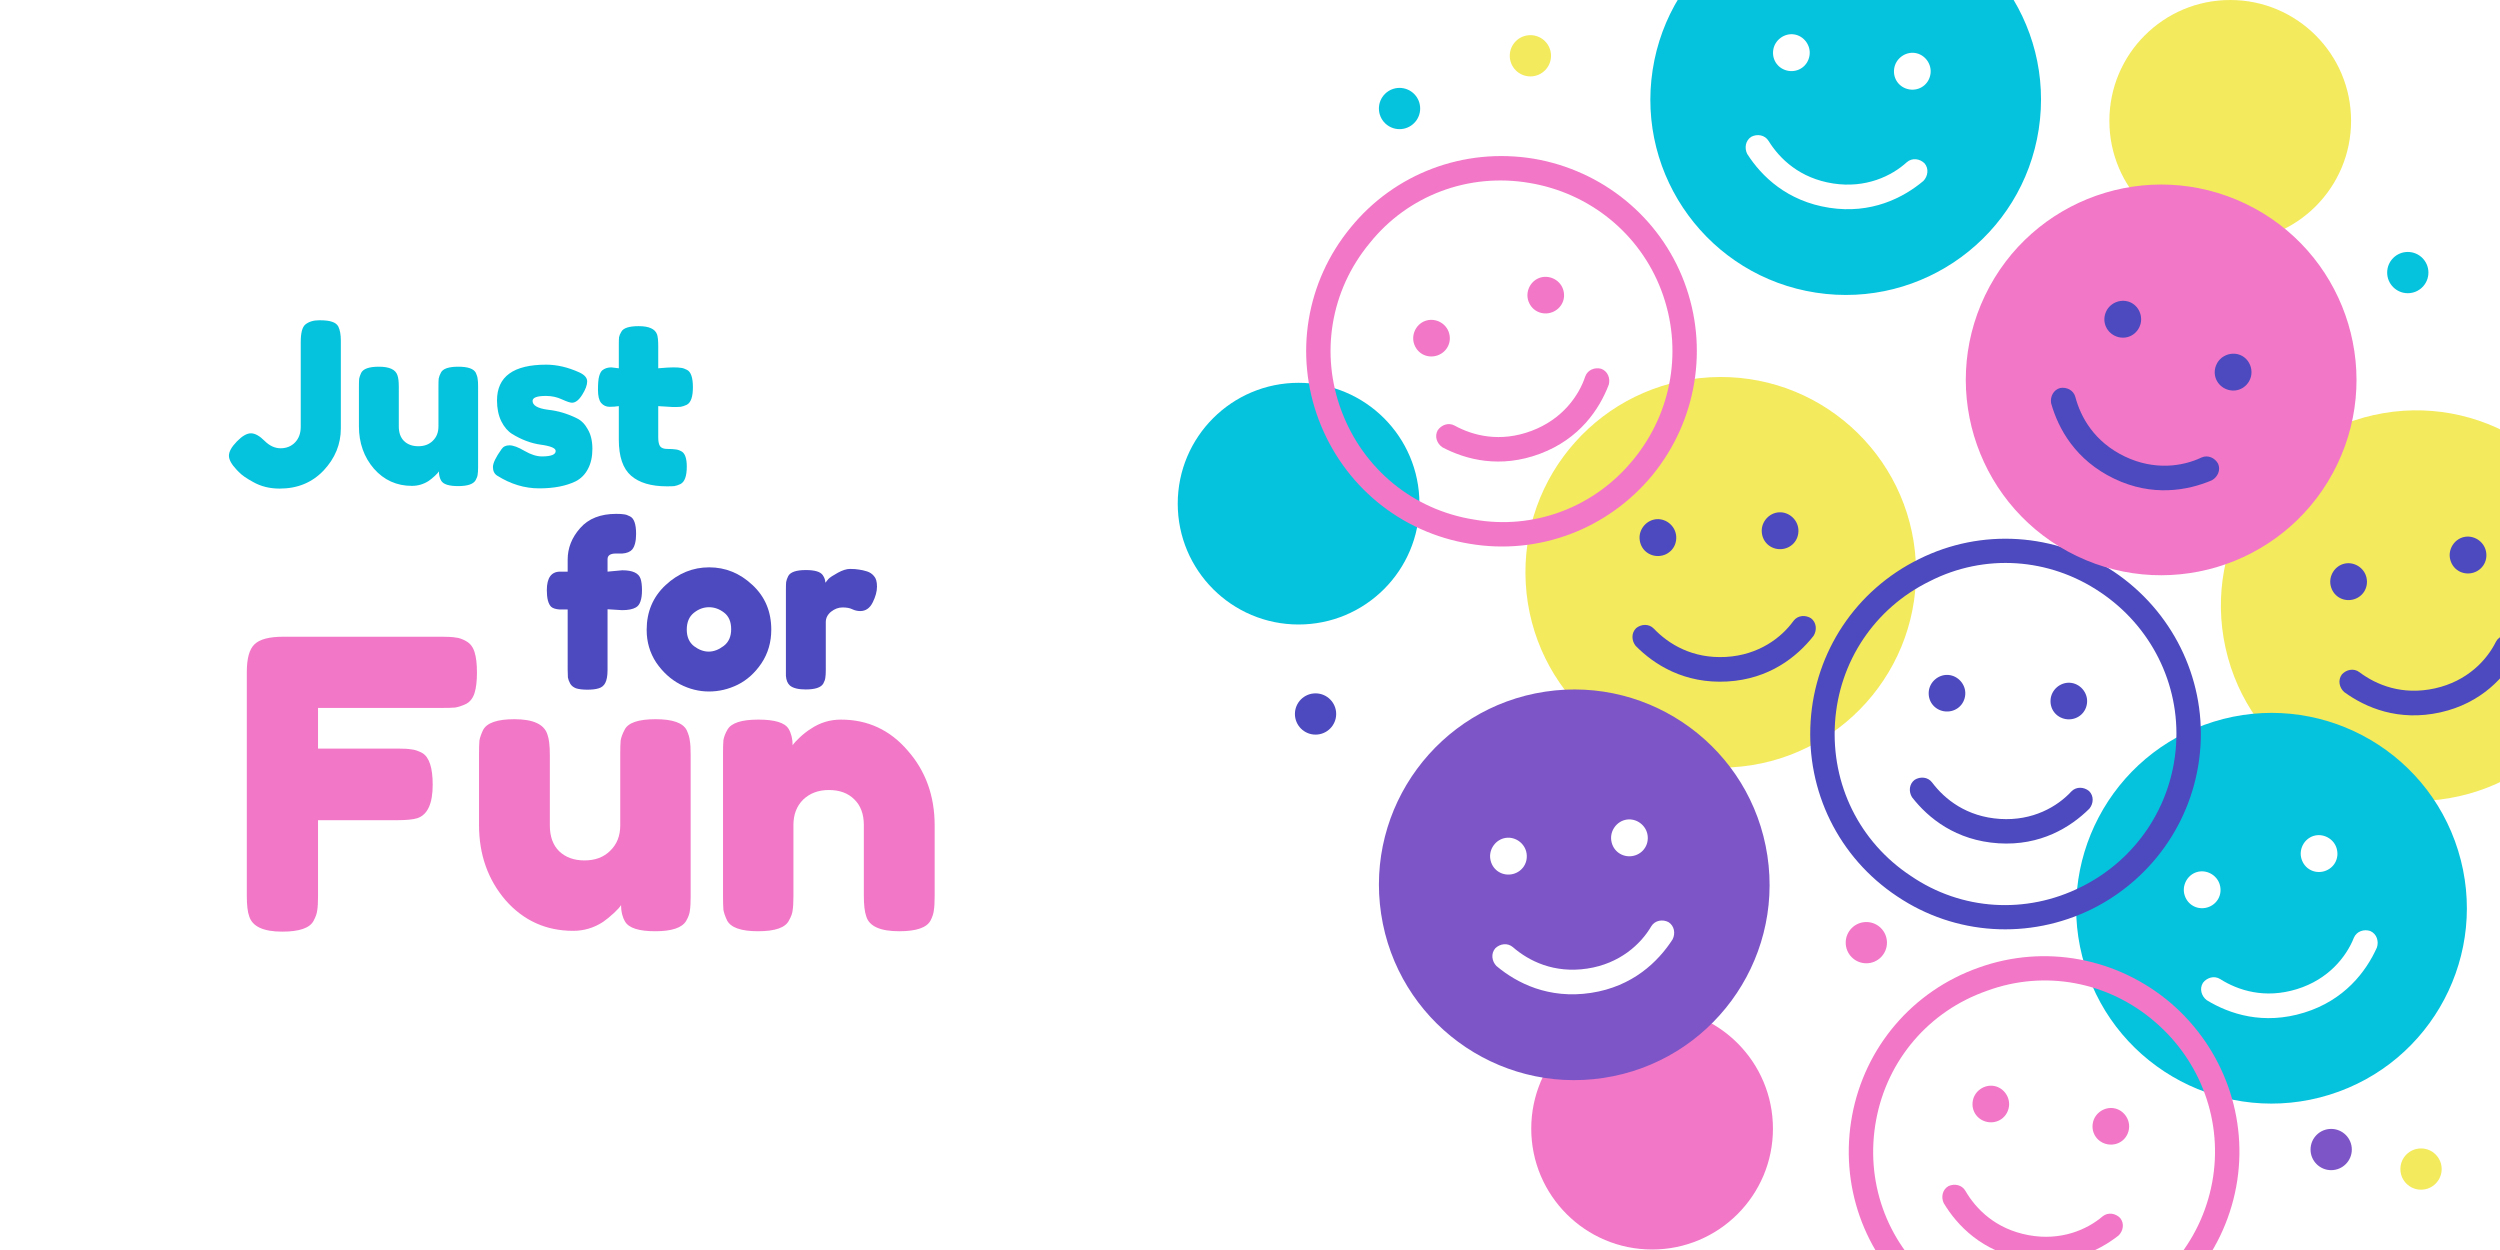 <svg width="1280" height="640" viewBox="0 0 1280 640" fill="none" xmlns="http://www.w3.org/2000/svg">
<rect x="0" y="0" width="1280" height="640" fill="#333333" stroke="none"/>
<g clip-path="url(#clip0_1_1568)">
<rect width="1280" height="640" fill="white"/>
<path d="M907.747 577.872C907.747 612.043 880.046 639.744 845.875 639.744C811.704 639.744 784 612.043 784 577.872C784 543.701 811.704 516 845.875 516C880.046 516 907.747 543.701 907.747 577.872Z" fill="#F277C6"/>
<path d="M1203.75 61.872C1203.75 96.043 1176.05 123.744 1141.87 123.744C1107.7 123.744 1080 96.043 1080 61.872C1080 27.701 1107.7 5.35708e-05 1141.87 5.35708e-05C1176.05 5.35708e-05 1203.75 27.701 1203.75 61.872Z" fill="#F3EA5D"/>
<path d="M726.747 257.872C726.747 292.043 699.046 319.744 664.875 319.744C630.704 319.744 603 292.043 603 257.872C603 223.701 630.704 196 664.875 196C699.046 196 726.747 223.701 726.747 257.872Z" fill="#05C3DD"/>
<path d="M1204.13 588.56C1204.13 594.393 1199.39 599.122 1193.56 599.122C1187.73 599.122 1183 594.393 1183 588.56C1183 582.729 1187.73 578 1193.56 578C1199.39 578 1204.13 582.729 1204.13 588.56Z" fill="#7D55C7"/>
<path d="M1250.13 598.56C1250.13 604.393 1245.4 609.12 1239.57 609.12C1233.73 609.12 1229 604.393 1229 598.56C1229 592.726 1233.73 588 1239.57 588C1245.4 588 1250.13 592.726 1250.13 598.56Z" fill="#F3EA5D"/>
<path d="M727.125 55.56C727.125 61.393 722.393 66.122 716.56 66.122C710.726 66.122 706 61.393 706 55.56C706 49.729 710.726 45 716.56 45C722.393 45 727.125 49.729 727.125 55.56Z" fill="#05C3DD"/>
<path d="M794.125 28.56C794.125 34.393 789.399 39.12 783.566 39.12C777.732 39.12 773 34.393 773 28.56C773 22.726 777.732 18 783.566 18C789.399 18 794.125 22.726 794.125 28.56Z" fill="#F3EA5D"/>
<path d="M1243.35 139.56C1243.35 145.393 1238.63 150.122 1232.79 150.122C1226.96 150.122 1222.23 145.393 1222.23 139.56C1222.23 133.726 1226.96 129 1232.79 129C1238.63 129 1243.35 133.726 1243.35 139.56Z" fill="#05C3DD"/>
<path d="M966.122 482.642C966.122 488.476 961.393 493.205 955.56 493.205C949.726 493.205 945 488.476 945 482.642C945 476.808 949.726 472.082 955.56 472.082C961.393 472.082 966.122 476.808 966.122 482.642Z" fill="#F277C6"/>
<path d="M684.122 365.56C684.122 371.393 679.393 376.122 673.56 376.122C667.726 376.122 663 371.393 663 365.56C663 359.726 667.726 355 673.56 355C679.393 355 684.122 359.726 684.122 365.56Z" fill="#4D49BE"/>
<circle cx="881.024" cy="293.024" r="100" transform="rotate(-3.214 881.024 293.024)" fill="#F3EA5D"/>
<path d="M883.653 336.352C866.452 337.318 854.26 329.726 846.759 321.87C844.259 319.252 840.35 319.471 837.724 321.59C835.119 324.101 835.34 328.03 837.449 330.67C847.015 340.381 862.466 350.155 884.359 348.925C905.862 347.718 920.122 336.275 928.54 325.555C930.34 322.695 930.12 318.766 927.251 316.562C924.404 314.751 920.494 314.971 918.303 317.853C912.12 326.477 900.464 335.408 883.653 336.352Z" fill="#4D49BE"/>
<path d="M848.318 265.815C843.235 266.101 839.178 270.664 839.465 275.772C839.773 281.272 844.295 284.96 849.377 284.674C854.459 284.389 858.539 280.219 858.23 274.718C857.943 269.61 853.4 265.53 848.318 265.815Z" fill="#4D49BE"/>
<path d="M920.782 271.205C920.495 266.098 915.952 262.017 910.87 262.303C905.787 262.588 901.729 267.151 902.016 272.259C902.325 277.76 906.846 281.447 911.929 281.162C917.011 280.876 921.091 276.706 920.782 271.205Z" fill="#4D49BE"/>
<circle cx="806.019" cy="453.019" r="100" transform="rotate(-8.597 806.019 453.019)" fill="#7D55C7"/>
<path d="M812.702 495.91C795.667 498.485 782.816 492.07 774.612 484.953C771.877 482.58 768.006 483.166 765.59 485.521C763.232 488.265 763.821 492.156 766.168 494.587C776.603 503.357 792.903 511.639 814.584 508.361C835.878 505.141 849.002 492.411 856.378 480.949C857.902 477.932 857.313 474.041 854.25 472.116C851.246 470.581 847.374 471.166 845.463 474.241C840.117 483.407 829.35 493.393 812.702 495.91Z" fill="white"/>
<path d="M770.905 428.999C765.871 429.76 762.26 434.684 763.025 439.742C763.848 445.189 768.695 448.436 773.728 447.675C778.761 446.914 782.432 442.379 781.608 436.932C780.844 431.874 775.938 428.238 770.905 428.999Z" fill="white"/>
<path d="M843.555 427.567C842.79 422.508 837.884 418.872 832.851 419.633C827.818 420.394 824.206 425.318 824.971 430.376C825.794 435.824 830.641 439.071 835.675 438.31C840.708 437.549 844.378 433.014 843.555 427.567Z" fill="white"/>
<circle cx="1237.11" cy="310.11" r="100" transform="rotate(-12.567 1237.11 310.11)" fill="#F3EA5D"/>
<path d="M1246.75 352.435C1229.93 356.184 1216.67 350.674 1207.99 344.141C1205.1 341.964 1201.27 342.816 1199.03 345.333C1196.87 348.234 1197.72 352.075 1200.23 354.337C1211.25 362.364 1228.08 369.497 1249.49 364.726C1270.51 360.04 1282.72 346.432 1289.28 334.486C1290.59 331.371 1289.74 327.53 1286.55 325.822C1283.44 324.498 1279.62 325.35 1277.93 328.55C1273.23 338.064 1263.18 348.771 1246.75 352.435Z" fill="#4D49BE"/>
<path d="M1200.42 288.578C1195.45 289.686 1192.19 294.848 1193.3 299.841C1194.5 305.218 1199.56 308.122 1204.53 307.015C1209.49 305.907 1212.84 301.129 1211.64 295.752C1210.53 290.758 1205.39 287.471 1200.42 288.578Z" fill="#4D49BE"/>
<path d="M1272.79 282.12C1271.68 277.127 1266.53 273.839 1261.57 274.946C1256.6 276.054 1253.34 281.216 1254.45 286.209C1255.65 291.587 1260.71 294.49 1265.68 293.383C1270.64 292.275 1273.99 287.497 1272.79 282.12Z" fill="#4D49BE"/>
<circle cx="1163.02" cy="465.019" r="100" transform="rotate(-17.21 1163.02 465.019)" fill="#05C3DD"/>
<path d="M1176.05 506.425C1159.59 511.523 1145.93 507.105 1136.75 501.296C1133.69 499.36 1129.95 500.518 1127.91 503.209C1125.99 506.275 1127.16 510.034 1129.84 512.086C1141.47 519.195 1158.83 524.942 1179.78 518.454C1200.35 512.082 1211.42 497.53 1216.99 485.092C1218.05 481.882 1216.88 478.123 1213.57 476.678C1210.37 475.61 1206.63 476.768 1205.2 480.095C1201.28 489.958 1192.13 501.444 1176.05 506.425Z" fill="white"/>
<path d="M1124.7 446.528C1119.84 448.034 1117.01 453.444 1118.52 458.33C1120.15 463.593 1125.43 466.077 1130.29 464.571C1135.15 463.065 1138.1 458.032 1136.47 452.769C1134.96 447.883 1129.57 445.022 1124.7 446.528Z" fill="white"/>
<path d="M1196.32 434.233C1194.81 429.346 1189.41 426.485 1184.55 427.992C1179.69 429.498 1176.85 434.907 1178.37 439.794C1180 445.056 1185.27 447.541 1190.14 446.035C1195 444.529 1197.95 439.495 1196.32 434.233Z" fill="white"/>
<path d="M989.227 400.619C995.718 409.256 1006.89 418.194 1024.04 419.296C1040.8 420.373 1053.41 412.963 1060.56 405.202C1063.08 402.624 1066.98 402.874 1069.58 404.999C1072.16 407.513 1071.91 411.411 1069.78 414.015C1060.17 423.574 1044.68 433.148 1023.24 431.77C1001.41 430.368 987.27 418.891 978.955 408.18C977.182 405.326 977.432 401.427 980.311 399.264C983.165 397.49 987.063 397.74 989.227 400.619ZM987.504 354.32C987.83 349.252 992.393 345.24 997.461 345.565C1002.53 345.891 1006.54 350.454 1006.22 355.522C1005.86 360.98 1001.33 364.602 996.259 364.277C991.191 363.951 987.154 359.778 987.504 354.32ZM1059.83 349.572C1064.9 349.898 1068.91 354.461 1068.59 359.529C1068.24 364.987 1063.7 368.609 1058.63 368.284C1053.56 367.958 1049.52 363.784 1049.88 358.327C1050.2 353.259 1054.76 349.247 1059.83 349.572Z" fill="#4D49BE"/>
<path d="M1114.16 381.246C1116.17 350.06 1101.23 320.526 1075.34 303.205C1049.08 285.47 1015.94 283.341 988.017 297.596C959.728 311.435 941.527 338.841 939.523 370.026C937.495 401.602 952.039 431.111 978.325 448.456C1004.2 466.167 1037.33 468.296 1065.64 454.066C1093.54 440.201 1112.13 412.821 1114.16 381.246ZM927.049 369.225C929.328 333.751 950.143 302.208 982.481 286.28C1014.43 270.327 1052.24 272.756 1082.28 292.691C1111.92 312.601 1128.92 346.573 1126.64 382.047C1124.33 417.911 1103.13 449.429 1071.18 465.382C1038.84 481.31 1001.03 478.881 971.387 458.971C941.353 439.035 924.745 405.088 927.049 369.225Z" fill="#4D49BE"/>
<path d="M744.77 217.905C754.241 223.103 768.099 226.648 784.184 220.59C799.902 214.669 808.343 202.724 811.666 192.707C812.895 189.322 816.551 187.945 819.798 188.809C823.183 190.038 824.56 193.694 823.696 196.941C818.869 209.612 808.695 224.714 788.59 232.288C768.119 239.998 750.51 235.361 738.523 229.023C735.731 227.153 734.354 223.498 736.087 220.34C737.957 217.549 741.613 216.172 744.77 217.905ZM724.135 176.422C722.345 171.669 724.852 166.134 729.604 164.344C734.356 162.554 739.892 165.06 741.682 169.812C743.61 174.93 740.965 180.1 736.213 181.89C731.461 183.68 726.063 181.539 724.135 176.422ZM788.092 142.313C792.844 140.523 798.38 143.029 800.17 147.781C802.098 152.899 799.454 158.069 794.702 159.859C789.949 161.649 784.551 159.508 782.624 154.391C780.834 149.639 783.34 144.103 788.092 142.313Z" fill="#F277C6"/>
<path d="M850.646 148.805C839.63 119.561 813.86 98.796 783.129 93.675C751.895 88.326 720.823 100.03 701.245 124.518C681.164 148.779 675.863 181.247 686.878 210.491C698.031 240.101 723.436 261.003 754.533 265.987C785.401 271.474 816.473 259.77 836.416 235.144C856.132 211.021 861.799 178.415 850.646 148.805ZM675.181 214.898C662.651 181.632 668.631 144.317 691.541 116.486C714.086 88.793 749.544 75.436 785.122 81.236C820.335 87.174 849.813 111.133 862.343 144.399C875.011 178.029 868.665 215.483 846.121 243.176C823.21 271.007 787.752 284.363 752.539 278.425C716.961 272.626 687.848 248.528 675.181 214.898Z" fill="#F277C6"/>
<circle cx="1106.51" cy="194.507" r="100" transform="rotate(25.608 1106.51 194.507)" fill="#F277C6"/>
<path d="M1087.92 233.735C1072.39 226.289 1065.36 213.759 1062.58 203.261C1061.65 199.761 1058.12 198.069 1054.8 198.659C1051.31 199.603 1049.61 203.152 1050.18 206.482C1053.88 219.601 1062.71 235.613 1082.48 245.091C1101.9 254.399 1119.91 251.249 1132.45 245.915C1135.41 244.277 1137.11 240.729 1135.66 237.415C1134.04 234.456 1130.51 232.763 1127.2 234.232C1117.62 238.807 1103.11 241.013 1087.92 233.735Z" fill="#4D49BE"/>
<path d="M1090.97 154.901C1086.38 152.701 1080.62 154.743 1078.41 159.356C1076.03 164.324 1078.22 169.735 1082.81 171.935C1087.4 174.135 1092.98 172.448 1095.36 167.48C1097.57 162.867 1095.56 157.101 1090.97 154.901Z" fill="#4D49BE"/>
<path d="M1151.86 194.558C1154.07 189.945 1152.06 184.18 1147.47 181.98C1142.88 179.78 1137.12 181.822 1134.91 186.435C1132.53 191.403 1134.71 196.813 1139.3 199.013C1143.89 201.213 1149.48 199.526 1151.86 194.558Z" fill="#4D49BE"/>
<path d="M1006.28 609.708C1011.7 619.057 1021.72 629.262 1038.62 632.4C1055.13 635.466 1068.54 629.612 1076.56 622.759C1079.37 620.499 1083.21 621.212 1085.54 623.631C1087.8 626.435 1087.09 630.276 1084.67 632.607C1073.98 640.953 1057.46 648.612 1036.34 644.69C1014.83 640.696 1002.16 627.616 995.182 615.99C993.761 612.945 994.474 609.104 997.59 607.299C1000.64 605.878 1004.48 606.591 1006.28 609.708ZM1010.09 563.533C1011.02 558.54 1016.02 555.1 1021.02 556.027C1026.01 556.954 1029.45 561.963 1028.52 566.956C1027.52 572.333 1022.59 575.389 1017.59 574.462C1012.6 573.535 1009.09 568.91 1010.09 563.533ZM1082.47 567.438C1087.46 568.365 1090.9 573.375 1089.97 578.367C1088.97 583.744 1084.04 586.8 1079.04 585.873C1074.05 584.946 1070.54 580.321 1071.54 574.944C1072.46 569.951 1077.47 566.511 1082.47 567.438Z" fill="#F277C6"/>
<path d="M1132.64 605.361C1138.34 574.636 1127.03 543.533 1103.39 523.249C1079.43 502.511 1046.78 496.448 1017.36 507.274C987.62 517.644 966.283 542.685 960.578 573.409C954.801 604.518 965.725 635.55 989.756 655.905C1013.33 676.572 1045.98 682.634 1075.79 671.88C1105.14 661.439 1126.86 636.469 1132.64 605.361ZM948.288 571.127C954.778 536.178 979.204 507.34 1013.21 495.379C1046.83 483.347 1084.08 490.265 1111.53 513.637C1138.59 536.938 1151.42 572.693 1144.93 607.643C1138.36 642.976 1113.55 671.743 1079.93 683.775C1045.93 695.736 1008.67 688.818 981.614 665.517C954.17 642.145 941.726 606.461 948.288 571.127Z" fill="#F277C6"/>
<circle cx="944.994" cy="51.009" r="100" transform="rotate(8.73 944.994 51.009)" fill="#05C3DD"/>
<path d="M938.599 93.944C921.57 91.329 911.213 81.377 905.501 72.14C903.597 69.06 899.726 68.466 896.719 69.995C893.651 71.912 893.054 75.802 894.571 78.822C901.92 90.302 915.014 103.062 936.687 106.39C957.974 109.659 974.294 101.415 984.748 92.669C987.102 90.244 987.699 86.354 985.348 83.604C982.937 81.244 979.067 80.649 976.327 83.015C968.493 90.173 955.241 96.499 938.599 93.944Z" fill="white"/>
<path d="M918.626 17.62C913.595 16.848 908.681 20.473 907.904 25.529C907.068 30.975 910.728 35.518 915.76 36.291C920.791 37.063 925.645 33.827 926.482 28.382C927.258 23.325 923.658 18.393 918.626 17.62Z" fill="white"/>
<path d="M988.406 37.891C989.183 32.834 985.582 27.902 980.551 27.129C975.52 26.357 970.605 29.982 969.829 35.038C968.993 40.484 972.653 45.027 977.684 45.8C982.715 46.572 987.57 43.336 988.406 37.891Z" fill="white"/>
<path d="M226.276 326.002C229.435 326.002 231.769 326.139 233.28 326.414C234.928 326.551 236.713 327.169 238.636 328.268C240.696 329.367 242.138 331.221 242.962 333.83C243.786 336.439 244.198 339.941 244.198 344.336C244.198 348.731 243.786 352.233 242.962 354.842C242.138 357.451 240.696 359.305 238.636 360.404C236.576 361.365 234.722 361.983 233.074 362.258C231.563 362.395 229.16 362.464 225.864 362.464H162.828V383.27H203.41C206.706 383.27 209.109 383.407 210.62 383.682C212.268 383.819 214.122 384.437 216.182 385.536C219.753 387.596 221.538 393.021 221.538 401.81C221.538 411.423 218.929 417.123 213.71 418.908C211.513 419.595 208.011 419.938 203.204 419.938H162.828V458.872C162.828 462.168 162.691 464.571 162.416 466.082C162.279 467.593 161.661 469.378 160.562 471.438C158.639 475.146 153.283 477 144.494 477C134.881 477 129.25 474.391 127.602 469.172C126.778 466.975 126.366 463.473 126.366 458.666V344.13C126.366 337.126 127.671 332.388 130.28 329.916C132.889 327.307 137.833 326.002 145.112 326.002H226.276Z" fill="#F277C6"/>
<path d="M293.463 476.588C279.592 476.588 268.056 471.369 258.855 460.932C249.791 450.357 245.259 437.517 245.259 422.41V386.36C245.259 383.064 245.327 380.661 245.465 379.15C245.739 377.639 246.357 375.854 247.319 373.794C249.241 370.086 254.597 368.232 263.387 368.232C273 368.232 278.631 370.841 280.279 376.06C281.103 378.257 281.515 381.759 281.515 386.566V422.616C281.515 428.247 283.094 432.641 286.253 435.8C289.549 438.959 293.875 440.538 299.231 440.538C304.724 440.538 309.119 438.89 312.415 435.594C315.848 432.298 317.565 427.972 317.565 422.616V386.154C317.565 382.995 317.633 380.661 317.771 379.15C318.045 377.502 318.732 375.648 319.831 373.588C321.616 370.017 326.903 368.232 335.693 368.232C344.345 368.232 349.632 370.086 351.555 373.794C352.516 375.854 353.065 377.708 353.203 379.356C353.477 380.867 353.615 383.201 353.615 386.36V459.284C353.615 462.305 353.477 464.64 353.203 466.288C353.065 467.799 352.447 469.515 351.349 471.438C349.289 475.009 344.001 476.794 335.487 476.794C327.109 476.794 321.959 475.146 320.037 471.85C318.663 469.515 317.977 466.7 317.977 463.404C317.427 464.365 316.191 465.739 314.269 467.524C312.346 469.309 310.492 470.82 308.707 472.056C304.037 475.077 298.956 476.588 293.463 476.588Z" fill="#F277C6"/>
<path d="M430.544 368.438C444.278 368.438 455.676 373.725 464.74 384.3C473.942 394.737 478.542 407.509 478.542 422.616V458.872C478.542 462.031 478.405 464.434 478.13 466.082C477.993 467.593 477.444 469.309 476.482 471.232C474.56 474.94 469.204 476.794 460.414 476.794C450.664 476.794 445.033 474.253 443.522 469.172C442.698 466.837 442.286 463.335 442.286 458.666V422.41C442.286 416.779 440.638 412.385 437.342 409.226C434.184 406.067 429.858 404.488 424.364 404.488C419.008 404.488 414.614 406.136 411.18 409.432C407.884 412.728 406.236 417.054 406.236 422.41V458.872C406.236 462.031 406.099 464.434 405.824 466.082C405.687 467.593 405.069 469.309 403.97 471.232C402.185 474.94 396.898 476.794 388.108 476.794C379.456 476.794 374.169 474.94 372.246 471.232C371.285 469.172 370.667 467.387 370.392 465.876C370.255 464.228 370.186 461.825 370.186 458.666V385.742C370.186 382.721 370.255 380.455 370.392 378.944C370.667 377.296 371.354 375.511 372.452 373.588C374.375 370.155 379.662 368.438 388.314 368.438C396.692 368.438 401.842 370.017 403.764 373.176C405.138 375.511 405.824 378.326 405.824 381.622C406.374 380.661 407.61 379.287 409.532 377.502C411.455 375.717 413.309 374.275 415.094 373.176C419.764 370.017 424.914 368.438 430.544 368.438Z" fill="#F277C6"/>
<path d="M318.604 291.984C323.94 291.984 327.072 293.453 328 296.392C328.464 297.861 328.696 299.795 328.696 302.192C328.696 304.589 328.426 306.523 327.884 307.992C327.42 309.384 326.647 310.389 325.564 311.008C323.94 311.936 321.582 312.4 318.488 312.4L311.064 311.936V343.024C311.064 345.963 310.678 348.167 309.904 349.636C309.208 351.028 308.087 351.956 306.54 352.42C305.071 352.884 303.138 353.116 300.74 353.116C298.343 353.116 296.41 352.884 294.94 352.42C293.548 351.879 292.543 351.067 291.924 349.984C291.306 348.824 290.919 347.78 290.764 346.852C290.687 345.924 290.648 344.571 290.648 342.792V312.052H286.472C284.462 311.897 283.031 311.433 282.18 310.66C280.711 309.191 279.976 306.368 279.976 302.192C279.976 295.851 282.258 292.68 286.82 292.68H290.648V286.532C290.648 280.577 292.775 275.203 297.028 270.408C301.282 265.536 307.43 263.1 315.472 263.1C317.251 263.1 318.566 263.177 319.416 263.332C320.344 263.409 321.388 263.757 322.548 264.376C324.636 265.381 325.68 268.359 325.68 273.308C325.68 277.02 325.023 279.688 323.708 281.312C322.626 282.549 320.924 283.245 318.604 283.4C317.908 283.4 316.826 283.4 315.356 283.4C312.495 283.4 311.064 284.367 311.064 286.3V292.68L318.604 291.984Z" fill="#4D49BE"/>
<path d="M331.093 322.492C331.093 313.212 334.341 305.556 340.837 299.524C347.333 293.492 354.757 290.476 363.109 290.476C371.461 290.476 378.847 293.492 385.265 299.524C391.684 305.479 394.893 313.096 394.893 322.376C394.893 328.795 393.231 334.517 389.905 339.544C386.58 344.493 382.52 348.167 377.725 350.564C373.008 352.884 368.097 354.044 362.993 354.044C357.889 354.044 352.94 352.807 348.145 350.332C343.351 347.78 339.291 344.068 335.965 339.196C332.717 334.247 331.093 328.679 331.093 322.492ZM355.337 330.844C357.812 332.7 360.325 333.628 362.877 333.628C365.429 333.628 367.981 332.661 370.533 330.728C373.085 328.795 374.361 325.933 374.361 322.144C374.361 318.355 373.163 315.532 370.765 313.676C368.368 311.82 365.777 310.892 362.993 310.892C360.209 310.892 357.619 311.859 355.221 313.792C352.824 315.725 351.625 318.587 351.625 322.376C351.625 326.088 352.863 328.911 355.337 330.844Z" fill="#4D49BE"/>
<path d="M443.916 292.564C445.385 293.028 446.584 293.84 447.512 295C448.517 296.083 449.02 297.861 449.02 300.336C449.02 302.811 448.285 305.517 446.816 308.456C445.347 311.395 443.22 312.864 440.436 312.864C439.044 312.864 437.691 312.555 436.376 311.936C435.139 311.317 433.476 311.008 431.388 311.008C429.3 311.008 427.328 311.743 425.472 313.212C423.693 314.681 422.804 316.46 422.804 318.548V342.908C422.804 344.687 422.727 346.04 422.572 346.968C422.495 347.819 422.147 348.824 421.528 349.984C420.368 351.995 417.352 353 412.48 353C408.768 353 406.1 352.343 404.476 351.028C403.239 349.945 402.543 348.283 402.388 346.04C402.388 345.267 402.388 344.145 402.388 342.676V301.96C402.388 300.181 402.427 298.867 402.504 298.016C402.659 297.088 403.007 296.083 403.548 295C404.631 292.912 407.647 291.868 412.596 291.868C417.236 291.868 420.136 292.757 421.296 294.536C422.147 295.773 422.572 297.049 422.572 298.364C422.959 297.823 423.5 297.165 424.196 296.392C424.969 295.619 426.555 294.575 428.952 293.26C431.349 291.945 433.437 291.288 435.216 291.288C437.072 291.288 438.619 291.404 439.856 291.636C441.093 291.791 442.447 292.1 443.916 292.564Z" fill="#4D49BE"/>
<path d="M163.493 163.972C166.509 163.972 168.713 164.243 170.105 164.784C171.574 165.248 172.618 166.06 173.237 167.22C174.087 168.999 174.513 171.396 174.513 174.412V219.304C174.513 227.424 171.574 234.616 165.697 240.88C159.819 247.067 152.318 250.16 143.193 250.16C138.089 250.16 133.565 249.039 129.621 246.796C126.063 244.863 123.589 243.123 122.197 241.576L121.269 240.648C118.562 237.787 117.209 235.351 117.209 233.34C117.209 231.252 118.562 228.816 121.269 226.032C123.975 223.248 126.373 221.856 128.461 221.856C130.549 221.856 132.869 223.132 135.421 225.684C137.973 228.236 140.718 229.512 143.657 229.512C146.673 229.512 149.147 228.507 151.081 226.496C153.014 224.485 153.981 221.817 153.981 218.492V175.108C153.981 170.468 154.754 167.491 156.301 166.176C158.079 164.707 160.477 163.972 163.493 163.972Z" fill="#05C3DD"/>
<path d="M210.917 248.768C203.106 248.768 196.61 245.829 191.429 239.952C186.325 233.997 183.773 226.767 183.773 218.26V197.96C183.773 196.104 183.811 194.751 183.889 193.9C184.043 193.049 184.391 192.044 184.933 190.884C186.015 188.796 189.031 187.752 193.981 187.752C199.394 187.752 202.565 189.221 203.493 192.16C203.957 193.397 204.189 195.369 204.189 198.076V218.376C204.189 221.547 205.078 224.021 206.857 225.8C208.713 227.579 211.149 228.468 214.165 228.468C217.258 228.468 219.733 227.54 221.589 225.684C223.522 223.828 224.489 221.392 224.489 218.376V197.844C224.489 196.065 224.527 194.751 224.605 193.9C224.759 192.972 225.146 191.928 225.765 190.768C226.77 188.757 229.747 187.752 234.697 187.752C239.569 187.752 242.546 188.796 243.629 190.884C244.17 192.044 244.479 193.088 244.557 194.016C244.711 194.867 244.789 196.181 244.789 197.96V239.024C244.789 240.725 244.711 242.04 244.557 242.968C244.479 243.819 244.131 244.785 243.513 245.868C242.353 247.879 239.375 248.884 234.581 248.884C229.863 248.884 226.963 247.956 225.881 246.1C225.107 244.785 224.721 243.2 224.721 241.344C224.411 241.885 223.715 242.659 222.633 243.664C221.55 244.669 220.506 245.52 219.501 246.216C216.871 247.917 214.01 248.768 210.917 248.768Z" fill="#05C3DD"/>
<path d="M254.584 243.548C253.115 242.62 252.38 241.151 252.38 239.14C252.38 237.129 253.85 234.075 256.788 229.976C257.639 228.661 258.992 228.004 260.848 228.004C262.782 228.004 265.372 228.971 268.62 230.904C271.868 232.76 274.807 233.688 277.436 233.688C282.154 233.688 284.512 232.76 284.512 230.904C284.512 229.435 281.922 228.352 276.74 227.656C271.868 226.96 267.035 225.143 262.24 222.204C259.998 220.812 258.142 218.647 256.672 215.708C255.203 212.692 254.468 209.135 254.468 205.036C254.468 192.817 262.859 186.708 279.64 186.708C285.131 186.708 290.776 188.023 296.576 190.652C299.283 191.889 300.636 193.436 300.636 195.292C300.636 197.148 299.786 199.429 298.084 202.136C296.383 204.843 294.643 206.196 292.864 206.196C291.936 206.196 290.196 205.616 287.644 204.456C285.17 203.296 282.463 202.716 279.524 202.716C274.962 202.716 272.68 203.567 272.68 205.268C272.68 207.588 275.31 209.096 280.568 209.792C285.672 210.333 290.622 211.803 295.416 214.2C297.659 215.283 299.515 217.177 300.984 219.884C302.531 222.513 303.304 225.839 303.304 229.86C303.304 233.881 302.531 237.323 300.984 240.184C299.515 242.968 297.427 245.056 294.72 246.448C289.771 248.845 283.546 250.044 276.044 250.044C268.62 250.044 261.467 247.879 254.584 243.548Z" fill="#05C3DD"/>
<path d="M344.558 208.4L337.018 207.936V223.944C337.018 226.032 337.327 227.54 337.946 228.468C338.642 229.396 339.879 229.86 341.658 229.86C343.514 229.86 344.906 229.937 345.834 230.092C346.839 230.169 347.883 230.517 348.966 231.136C350.745 232.141 351.634 234.732 351.634 238.908C351.634 243.78 350.551 246.757 348.386 247.84C347.226 248.381 346.182 248.729 345.254 248.884C344.403 248.961 343.127 249 341.426 249C333.383 249 327.274 247.183 323.098 243.548C318.922 239.913 316.834 233.765 316.834 225.104V207.936C315.365 208.168 313.779 208.284 312.078 208.284C310.377 208.284 308.946 207.627 307.786 206.312C306.703 204.997 306.162 202.755 306.162 199.584C306.162 196.413 306.355 194.132 306.742 192.74C307.129 191.271 307.67 190.227 308.366 189.608C309.603 188.603 311.15 188.1 313.006 188.1L316.834 188.564V176.616C316.834 174.837 316.873 173.523 316.95 172.672C317.105 171.821 317.491 170.893 318.11 169.888C319.115 167.955 322.093 166.988 327.042 166.988C332.301 166.988 335.433 168.419 336.438 171.28C336.825 172.517 337.018 174.489 337.018 177.196V188.564C340.421 188.255 342.973 188.1 344.674 188.1C346.453 188.1 347.767 188.177 348.618 188.332C349.546 188.409 350.59 188.757 351.75 189.376C353.761 190.381 354.766 193.359 354.766 198.308C354.766 203.18 353.722 206.157 351.634 207.24C350.474 207.781 349.43 208.129 348.502 208.284C347.651 208.361 346.337 208.4 344.558 208.4Z" fill="#05C3DD"/>
</g>
<defs>
<clipPath id="clip0_1_1568">
<rect width="1280" height="640" fill="white"/>
</clipPath>
</defs>
</svg>
